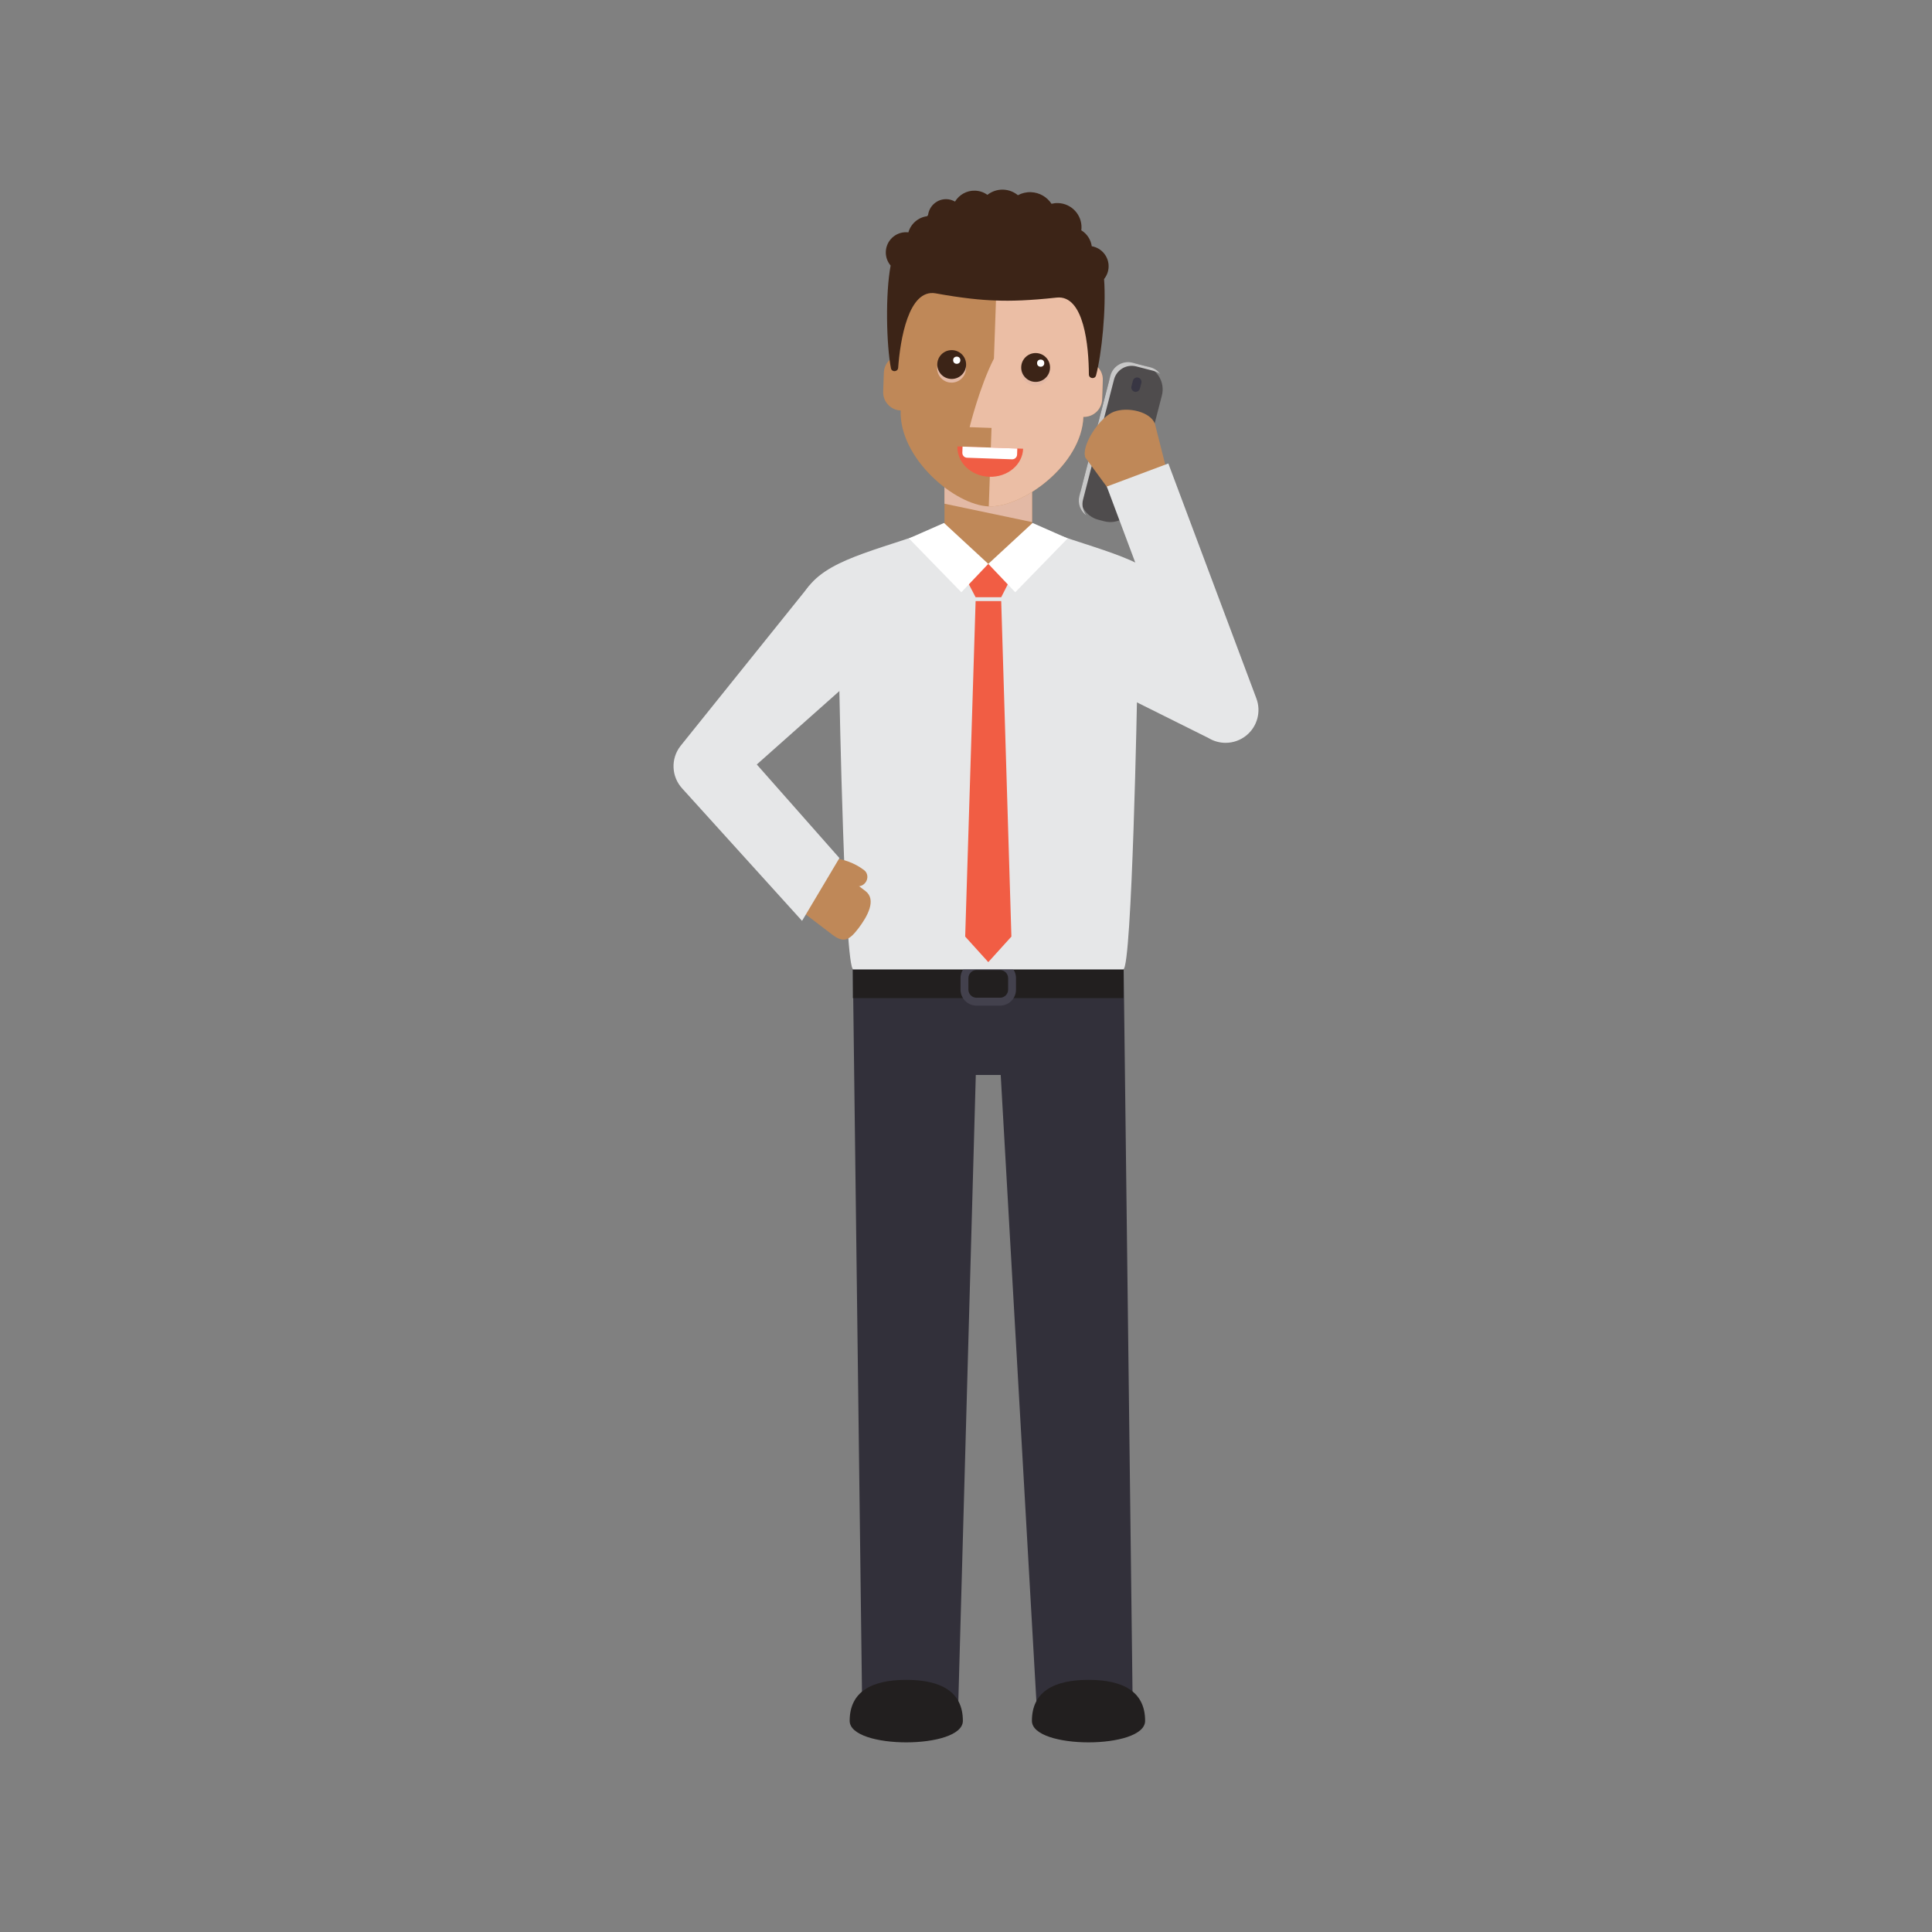 <?xml version="1.0" encoding="utf-8"?>
<!-- Generator: Adobe Illustrator 16.0.0, SVG Export Plug-In . SVG Version: 6.00 Build 0)  -->
<!DOCTYPE svg PUBLIC "-//W3C//DTD SVG 1.1//EN" "http://www.w3.org/Graphics/SVG/1.1/DTD/svg11.dtd">
<svg version="1.1" id="Layer_1" xmlns="http://www.w3.org/2000/svg" xmlns:xlink="http://www.w3.org/1999/xlink" x="0px" y="0px"
	 width="350px" height="350px" viewBox="0 0 350 350" enable-background="new 0 0 350 350" xml:space="preserve">
<rect x="0" y="0" width="350" height="350" fill="#808080" stroke="none"/>
<g>
	<g>
		<polygon fill="#BF8858" points="189.452,96.394 186.979,95.253 186.979,87.389 171.103,87.389 171.103,95.253 168.618,96.325 
			169.28,118.626 171.103,118.626 171.103,122.046 186.979,122.046 186.979,118.626 188.791,118.626 		"/>
		<polygon fill="#E3B9A5" points="186.975,88.188 186.975,94.585 171.098,91.251 171.098,88.188 		"/>
	</g>
	<g>
		<polygon fill="#32303A" points="182.007,175.66 176.065,175.66 154.503,175.66 156.183,308.643 173.599,308.643 176.774,194.743 
			181.288,194.743 187.776,308.643 205.192,308.643 203.564,175.66 		"/>
		<path fill="#221F1F" d="M174.433,311.746c0,5.199-20.507,5.199-20.507,0s3.859-7.423,10.253-7.423
			C170.573,304.323,174.433,306.547,174.433,311.746z"/>
		<path fill="#221F1F" d="M207.449,311.746c0,5.199-20.508,5.199-20.508,0s3.861-7.423,10.254-7.423
			C203.589,304.323,207.449,306.547,207.449,311.746z"/>
		<g>
			<polygon fill="#221F1F" points="203.534,180.818 154.506,180.818 154.506,175.667 203.562,175.667 			"/>
			<path fill="#43414D" d="M181.158,182.181h-4.249c-1.599,0-2.9-1.301-2.9-2.901v-2.074c0-1.599,1.301-2.9,2.9-2.9h4.249
				c1.599,0,2.9,1.301,2.9,2.9v2.074C184.059,180.88,182.757,182.181,181.158,182.181z M176.909,175.733
				c-0.812,0-1.473,0.66-1.473,1.472v2.074c0,0.813,0.661,1.473,1.473,1.473h4.249c0.812,0,1.473-0.659,1.473-1.473v-2.074
				c0-0.813-0.661-1.472-1.473-1.472H176.909z"/>
		</g>
	</g>
	<g>
		<path fill="#E6E7E8" d="M145.225,108.321c2.911-6.344,11.081-7.912,22.79-11.94c0.416-0.146,0.839-0.291,1.263-0.443
			c0.006,0.02,0.006,0.046,0.013,0.066c0.771,4.36,2.959,10.004,9.745,10.666c6.786-0.662,8.975-6.306,9.746-10.666
			c0.006-0.02,0.006-0.046,0.013-0.066c0.424,0.152,0.848,0.297,1.264,0.443c11.71,4.029,19.879,5.597,22.79,11.94
			c3.646,8.083-6.827,16.485-6.827,16.485s-0.945,50.791-2.527,50.791h-24.459h-24.456c-1.582,0-2.527-50.791-2.527-50.791
			S141.579,116.404,145.225,108.321z"/>
		<g>
			<polygon fill="#F15D44" points="175.217,105.275 176.741,108.194 181.378,108.194 182.859,105.275 179.038,102.152 			"/>
			<path fill="#FFFFFF" d="M179.038,102.152l4.883,5.141l9.496-9.755c-0.014-0.007-6.357-2.8-6.357-2.8l-1.96,1.814L179.038,102.152
				z"/>
			<path fill="#FFFFFF" d="M179.038,102.152l-4.883,5.141l-9.496-9.755c0.014-0.007,6.357-2.8,6.357-2.8l1.96,1.814L179.038,102.152
				z"/>
			<polygon fill="#F15D44" points="176.741,108.892 174.853,169.671 179.038,174.297 183.224,169.671 181.378,108.892 			"/>
		</g>
	</g>
	<g>
		<g>
			<g>
				<path fill="#4F4C4D" d="M205.424,91.267l5.063-19.627c0.609-2.358-0.81-4.764-3.168-5.372l-1.067-0.275
					c-2.358-0.609-4.764,0.81-5.373,3.168l-5.063,19.627c-0.608,2.359,0.811,4.764,3.169,5.373l1.067,0.275
					C202.41,95.044,204.815,93.625,205.424,91.267z"/>
				<path fill="#C8C8C8" d="M196.202,90.518l5.614-21.763c0.457-1.769,2.26-2.833,4.029-2.376l3.203,0.826
					c0.42,0.108,0.797,0.298,1.128,0.541c-0.435-0.569-1.044-1.01-1.79-1.202l-3.202-0.826c-1.77-0.457-3.573,0.607-4.029,2.376
					l-5.614,21.763c-0.349,1.348,0.19,2.712,1.248,3.489C196.193,92.566,195.938,91.54,196.202,90.518z"/>
				<path fill="#383643" d="M206.505,70.394l0.265-1.024c0.109-0.423-0.147-0.858-0.57-0.967c-0.422-0.109-0.858,0.147-0.967,0.57
					l-0.265,1.025c-0.109,0.423,0.147,0.858,0.57,0.967C205.961,71.074,206.396,70.817,206.505,70.394z"/>
			</g>
			<path fill="#BF8858" d="M196.622,82.892l6.079,8.282l9.291-3.481l-2.771-10.928c-0.809-2.16-4.868-3.131-7.435-2.17
				C199.221,75.556,195.812,80.731,196.622,82.892z"/>
		</g>
		<path fill="#E6E7E8" d="M222.028,134.57c1.355,0,2.702-0.461,3.797-1.367c1.956-1.618,2.671-4.299,1.779-6.677l-15.949-42.562
			l-11.149,4.179l9.9,26.424l-3.193-1.946l-6.194,12.154l17.914,8.926C219.889,134.284,220.961,134.57,222.028,134.57z"/>
	</g>
	<g>
		<g>
			<g>
				<path fill="#BF8858" d="M156.786,161.422l-10.356-7.895l-6.016,7.891l10.355,7.896c2.046,1.561,3.068,1.059,4.729-1.12
					C157.16,166.014,158.833,162.983,156.786,161.422z"/>
				<path fill="#BF8858" d="M156.547,157.636c-3.613-2.754-7.959-2.301-8.177-2.236c-0.855,0.257-1.384,1.16-1.183,2.015
					c0.201,0.854,1.055,1.338,1.91,1.084c0.018-0.005,0.218-0.01,0.545,0.013c0.328,0.023,0.784,0.075,1.311,0.184
					c1.055,0.218,2.399,0.665,3.587,1.57c0.682,0.521,1.684,0.353,2.238-0.374C157.333,159.167,157.229,158.156,156.547,157.636z"/>
			</g>
		</g>
		<path fill="#E6E7E8" d="M145.3,166.823l6.77-11.379l-14.969-16.952l15.8-14.047l-6.252-18.398l-23.366,29.088
			c-1.8,2.298-1.668,5.562,0.309,7.707L145.3,166.823z"/>
	</g>
	<g>
		<g>
			<path fill="#BF8858" d="M197.375,65.606l0.78-6.963c0.319-9.13-8.148-16.833-17.272-17.151
				c-9.13-0.318-18.108,6.774-18.427,15.904l0.293,6.995c-0.515,0.105-0.984,0.323-1.381,0.639
				c-0.735,0.583-1.216,1.467-1.251,2.479l-0.12,3.438c-0.064,1.817,1.348,3.343,3.169,3.418
				c-0.301,8.622,9.773,17.156,15.962,17.373c6.188,0.216,16.833-7.594,17.135-16.216c1.814,0.051,3.334-1.371,3.396-3.188
				l0.121-3.438C199.835,67.342,198.806,66.012,197.375,65.606z"/>
			<path opacity="0.8" fill="#F6CCB8" d="M197.375,65.606l0.78-6.963c0.319-9.13-8.148-16.833-17.272-17.151
				c-0.002,0-0.822,23.47-0.822,23.47c-2.59,5.044-4.405,12.422-4.405,12.422l3.967,0.139l-0.496,14.214
				c6.194,0.214,16.836-7.595,17.138-16.216c1.814,0.051,3.334-1.371,3.396-3.188l0.121-3.438
				C199.835,67.342,198.806,66.012,197.375,65.606z"/>
			<g>
				<g>
					<circle fill="#E3B9A5" cx="172.385" cy="66.701" r="2.613"/>
					<circle fill="#3C2417" cx="172.408" cy="66.04" r="2.612"/>
					<circle fill="#FFFFFF" cx="173.323" cy="65.256" r="0.653"/>
				</g>
				<g>
					<circle fill="#E3B9A5" cx="187.59" cy="67.232" r="2.613"/>
					<circle fill="#3C2417" cx="187.614" cy="66.571" r="2.613"/>
					<circle fill="#FFFFFF" cx="188.528" cy="65.787" r="0.653"/>
				</g>
			</g>
		</g>
		<g>
			<path fill="#F05D44" d="M185.349,81.292c-0.102,2.921-2.848,5.195-6.135,5.081c-3.286-0.115-5.867-2.576-5.765-5.497
				L185.349,81.292z"/>
			<path fill="#FFFFFF" d="M183.341,83.208l-8.153-0.285c-0.486-0.017-0.868-0.426-0.851-0.912l0.039-1.102l9.917,0.346
				l-0.038,1.102C184.236,82.844,183.828,83.224,183.341,83.208z"/>
		</g>
		<path fill="#3C2417" d="M200.835,48.361c0.065-1.862-1.266-3.446-3.053-3.755c-0.168-1.217-0.88-2.266-1.893-2.884
			c0.017-0.132,0.029-0.265,0.034-0.401c0.085-2.418-1.808-4.447-4.226-4.532c-0.417-0.015-0.82,0.033-1.206,0.129
			c-0.803-1.221-2.162-2.048-3.732-2.104c-0.852-0.03-1.656,0.175-2.356,0.55c-0.724-0.597-1.639-0.973-2.647-1.008
			c-1.081-0.038-2.084,0.319-2.873,0.938c-0.633-0.448-1.397-0.725-2.231-0.754c-1.539-0.053-2.895,0.752-3.645,1.978
			c-0.448-0.253-0.953-0.418-1.503-0.438c-1.717-0.06-3.157,1.205-3.377,2.873c-0.055,0.071-0.114,0.139-0.165,0.214
			c-1.624,0.207-2.959,1.371-3.4,2.928c-0.097-0.011-0.195-0.022-0.295-0.025c-2.025-0.071-3.724,1.513-3.794,3.538
			c-0.033,0.951,0.302,1.827,0.873,2.5c-0.98,5.185-0.759,14.413,0.055,18.601c0.147,0.759,1.251,0.686,1.309-0.084
			c0.36-4.95,1.842-14.377,6.805-13.478c4.738,0.859,8.26,1.218,10.916,1.291c2.654,0.113,6.193,0,10.979-0.526
			c5.014-0.551,5.834,8.957,5.849,13.919c0.002,0.773,1.1,0.923,1.299,0.176c1.031-3.848,1.853-12.111,1.455-17.456
			C200.499,49.95,200.806,49.194,200.835,48.361z"/>
	</g>
</g>
</svg>
